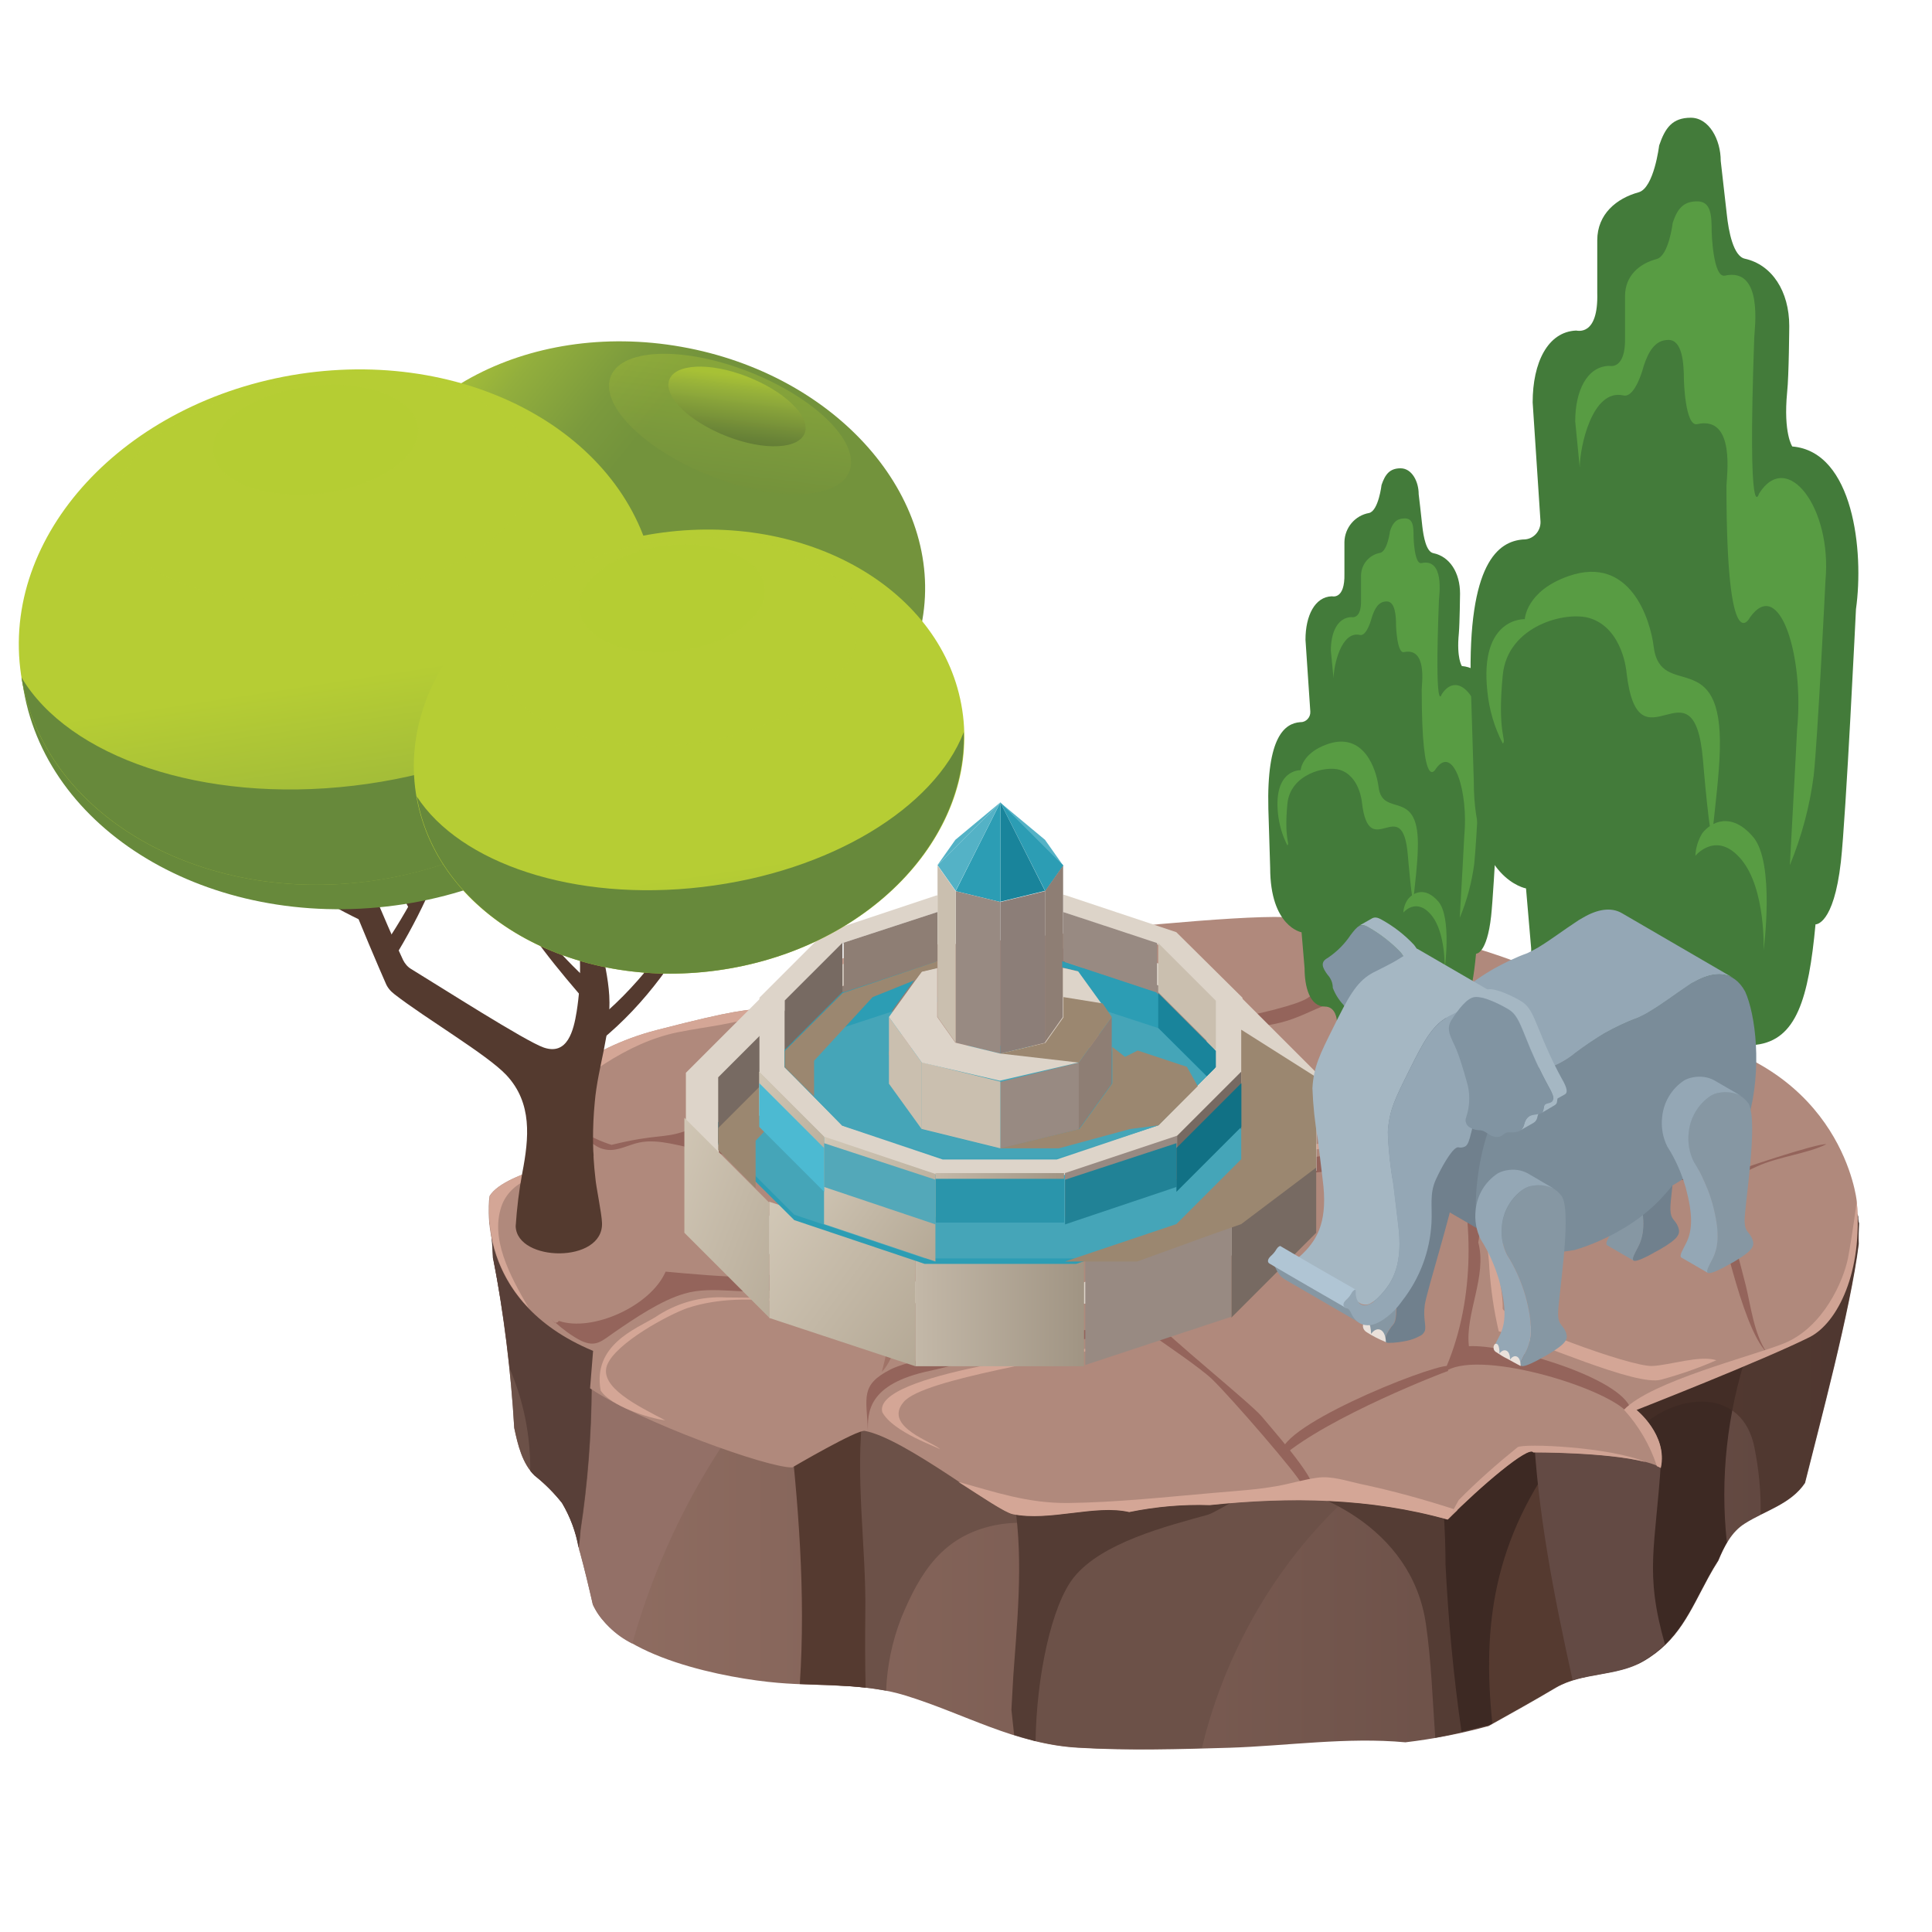 <?xml version="1.0" encoding="utf-8"?>
<!-- Generator: Adobe Illustrator 25.0.0, SVG Export Plug-In . SVG Version: 6.00 Build 0)  -->
<svg version="1.1" id="Layer_1" xmlns="http://www.w3.org/2000/svg" xmlns:xlink="http://www.w3.org/1999/xlink" x="0px" y="0px"
	 viewBox="0 0 640 640" style="enable-background:new 0 0 640 640;" xml:space="preserve">
<style type="text/css">
	.st0{fill:url(#Path_14404_1_);}
	.st1{fill:#6C5148;}
	.st2{fill:#543C34;}
	.st3{fill:#937067;}
	.st4{fill:#553A30;}
	.st5{fill:#3D2923;}
	.st6{fill:#583F38;}
	.st7{fill:#634A44;}
	.st8{opacity:0.64;fill:#472F27;enable-background:new    ;}
	.st9{fill:#207C88;}
	.st10{fill:#29909C;}
	.st11{fill:#4D3830;}
	.st12{fill:#684B41;}
	.st13{fill:#B0897C;}
	.st14{fill:#A07367;}
	.st15{fill:#94645B;}
	.st16{fill:#D4A696;}
	.st17{fill:#D0A394;}
	.st18{fill:#DDD4C9;}
	.st19{fill:#776A62;}
	.st20{fill:#988A82;}
	.st21{fill:url(#Path_13286_1_);}
	.st22{fill:url(#Path_13287_1_);}
	.st23{fill:url(#Path_13288_1_);}
	.st24{fill:#2C9DB4;}
	.st25{fill:#45A5B8;}
	.st26{fill:#8E7E74;}
	.st27{fill:#CABFAF;}
	.st28{fill:#19849B;}
	.st29{fill:#9B8770;}
	.st30{fill:#54B2C6;}
	.st31{fill:url(#Path_13307_1_);}
	.st32{fill:url(#Path_13308_1_);}
	.st33{fill:url(#Path_13309_1_);}
	.st34{fill:#8C7E78;}
	.st35{fill:#4CBAD2;}
	.st36{fill:#2A95AB;}
	.st37{fill:#53A8B9;}
	.st38{fill:#218296;}
	.st39{fill:#117185;}
	.st40{fill:#543A2F;}
	.st41{fill:#67893B;}
	.st42{fill:url(#Ellipse_70_1_);}
	.st43{opacity:0.3;fill:url(#Path_14139_1_);enable-background:new    ;}
	.st44{opacity:0.7;fill:url(#Path_14140_1_);enable-background:new    ;}
	.st45{fill:url(#Ellipse_71_1_);}
	.st46{opacity:0.3;fill:url(#Ellipse_72_1_);enable-background:new    ;}
	.st47{opacity:0.7;fill:url(#Path_14142_1_);enable-background:new    ;}
	.st48{fill:url(#Ellipse_73_1_);}
	.st49{opacity:0.3;fill:url(#Ellipse_74_1_);enable-background:new    ;}
	.st50{opacity:0.7;fill:url(#Path_14144_1_);enable-background:new    ;}
	.st51{fill:#938548;}
	.st52{fill:#4C4219;}
	.st53{fill:#437B3A;}
	.st54{fill:#589C43;}
	.st55{fill:#70808D;}
	.st56{fill:#8697A3;}
	.st57{fill:#8194A2;}
	.st58{fill:#A5B7C3;}
	.st59{fill:#EAE1DB;}
	.st60{fill:#94A7B5;}
	.st61{fill:#7A8C99;}
	.st62{fill:#B0C5D4;}
</style>
<g id="Group_17534" transform="translate(-937.069 -482.074)">
	<g id="Group_17533" transform="translate(1002.439 585.273)">
		<g id="Group_17522" transform="translate(0.079 37.864)">
			
				<linearGradient id="Path_14404_1_" gradientUnits="userSpaceOnUse" x1="-64.034" y1="493.443" x2="-61.466" y2="493.443" gradientTransform="matrix(176.719 0 0 -69.179 11412.775 34485.312)">
				<stop  offset="0" style="stop-color:#937064"/>
				<stop  offset="1" style="stop-color:#5E453E"/>
			</linearGradient>
			<path id="Path_14404" class="st0" d="M550.2,263.5c-0.1-0.5-0.1-1-0.1-1.5c-0.1-0.3-0.1-0.6-0.2-0.9c-5.1,7.2-11.1,13.7-18,19.2
				c-16.4,13.1-38.2,24-59.4,26.7c-55.1,28.2-118.1,23.3-182.3,20c-32.1-1.6-64.7-2.9-96.2-9.5c-14.3-3-32-6.8-44.5-16
				c-2.9,0.7-6.2,1.6-10,2.5c-26.6,6.9-38.8-51.6-42.4-41.9c-0.1,0.3-0.3,0.8-0.4,1.3c0.7,4,1.1,8.1,1.2,12.2
				c3.6,18.6,5.9,37.5,7,56.4c1.2,5.7,2.7,11.9,6.8,15.8c3.4,2.7,6.4,5.7,9.1,9.1c2.9,4.8,4.8,10.2,5.7,15.8c0,0.1,0.1,0.1,0.1,0.2
				c1.6,5.9,3,11.8,4.4,17.7c7.7,17.5,44.6,24.4,61.3,25.8c13.9,1.2,28.6,0,42.2,4.2c19.5,6,36.3,16.1,57.2,17.3
				c16.7,1,33.6,0.5,50.2,0c18.7-0.6,39-3.6,58.2-1.8c9.3-1.1,18.5-2.9,27.6-5.4c7.5-4.2,14.9-8.3,22.3-12.7
				c8.7-5.1,20.1-3.6,28.9-8.7c11.8-6.8,15.5-16.6,21.6-27.8c1.1-2,2.2-3.9,3.3-5.6c2-4.8,4.3-9.5,8.8-12.3
				c6.8-4.3,15.2-6.4,19.9-13.4c4.8-19.3,15.1-57.4,17.8-79.2c-0.1-2.3,0-4.6,0.1-6.8h0L550.2,263.5z"/>
			<path id="Path_14405" class="st1" d="M291.6,437.8c13.6,0.8,27.4,0.6,41.1,0.2c8.1-34.1,27.7-66.5,54.1-88
				c-22.9-2.3-45.9-3.1-68.9-2.6c-11.1,0.4-30.7-1.5-43.8,2.2c0,0.9,0.1,1.7,0,2.6c-1.2,11.3-1.8,22.6-1.8,34
				c1.2,16.3,2.1,32.6,2.9,48.8C280.5,436.5,286,437.5,291.6,437.8z"/>
			<path id="Path_14406" class="st2" d="M428.7,429.9c-1.5-6.7-2.5-13.5-3.1-20.4c-1.3-20.3-1.3-40.5-1.2-60.7
				c-23.8,1.2-55.9-5.7-78.2,0c24.1,1.6,56.1,16.3,60.7,48.1c1.8,12.3,2.2,25.1,3.1,37.7c5.9-1.1,11.7-2.5,17.5-4
				C428,430.3,428.4,430.1,428.7,429.9z"/>
			<path id="Path_14407" class="st1" d="M212.7,417.3c5.2,0.2,10.3,0.8,15.4,1.7c0.3-8.2,2-16.4,5-24.1c6.3-15.3,13.9-27.2,31-30.7
				c12.6-2.6,17,3.3,13.7-12.8c-0.6-2.7-1-4.9-1.3-7c-16.6-11.3-35.5-18.1-55.8-16.5c-0.7,0-1.4,0-2.1,0c-0.7,1.2-1.5,2.2-2.4,3.2
				c-0.4,0.4-0.8,0.9-1.3,1.4C215.8,360.8,215,389.1,212.7,417.3z"/>
			<path id="Path_14408" class="st3" d="M174.6,331.5c-14.2-6.7-27.4-15.4-41.5-22.1c-1.8-0.9-11.6,27.2-16.5,42.7
				c1.6,1.4,3,3,4.2,4.7c2.9,4.8,4.8,10.2,5.7,15.8c0,0.1,0.1,0.1,0.1,0.2c1.6,5.8,3,11.7,4.3,17.6c2.8,5.6,7.4,10.2,13.1,13
				c7.1-25.3,18.3-49.3,33.4-70.9C176.4,332.3,175.5,331.9,174.6,331.5z"/>
			<path id="Path_14409" class="st4" d="M427.6,430.6c7.5-4.2,14.9-8.3,22.3-12.7c3-1.6,6.2-2.8,9.6-3.4v-0.1
				c-0.2-0.4-0.4-0.8-0.5-1.3c-5.3-16.9-6.6-34-7-51.1c-0.5-4.5-0.9-9-1.3-13.5c-0.2-1.9-0.1-3.9,0.2-5.8
				c-12.5,2.2-24.9,6.5-32,14.5c-6.7,7.4-1.1,30,0.4,38.8c2,11.2,4.8,22.9,7.5,34.8C427,430.7,427.3,430.7,427.6,430.6z"/>
			<path id="Path_14410" class="st5" d="M478.8,409.2c11.8-6.8,15.5-16.6,21.6-27.8c1.1-2.1,2.2-3.9,3.3-5.6c0.8-2,1.8-4,2.9-5.9
				c-2.3-21.3,0.1-42.8,6.8-63.1c-10.8,4-22.1,6.8-33.5,8.1c-2.1,0.2-4.2,0.1-6.2-0.4c-5.4,31.5-1.3,63.5,3.3,95.6
				C477.5,409.8,478.1,409.6,478.8,409.2z"/>
			<path id="Path_14411" class="st2" d="M270.5,410.3c-0.4,5-0.6,10-0.9,15c0.3,2.8,0.6,5.6,0.9,8.4c2.3,0.7,4.7,1.4,7.1,2
				c0.3-21.1,5.2-45.1,12.8-54.4c9.3-11.4,30.6-16.8,44.3-20.6c0.3-0.1,0.5-0.2,0.8-0.3c1.9-0.7,22.3-12.5,24.2-13.2
				c-24.2-1-66.9,6.8-90.4,2.2C273.7,369.5,272.1,389.3,270.5,410.3z"/>
			<path id="Path_14412" class="st5" d="M428.9,429.8c-3.3-32,0.1-60.8,23.6-91.7c2.5-3.3,5.2-6.7,7.7-10.1c-6,0.4-12,1-18,2
				c-11.6,3.1-22.6,8.2-32.6,15c0.4,1.7,0.6,3.5,0.6,5.2c1.4,3.2,2.3,6.5,2.6,10c0.4,5.8,0.6,11.5,0.6,17.1
				c0.9,17.9,2.6,36.7,5.3,55.3c3-0.7,5.9-1.5,8.9-2.2C428.1,430.3,428.5,430.1,428.9,429.8z"/>
			<path id="Path_14413" class="st1" d="M104.9,331.9c1.2,5.7,2.7,11.9,6.8,15.8c3.4,2.7,6.4,5.7,9.1,9.1c2.7,4.6,4.6,9.6,5.5,14.9
				c0.3-2.1,0.5-4.1,0.6-5.8c2.4-15.7,3.6-31.6,3.7-47.5c15.8-44.5-30.2-65.5-33.5-56.5c-0.1,0.3-0.3,0.8-0.4,1.3
				c0.7,4,1.1,8.1,1.2,12.2C101.4,294.2,103.8,313,104.9,331.9z"/>
			<path id="Path_14414" class="st6" d="M103.4,312.3c4.6,10.7,6.9,22.2,6.8,33.8c0.4,0.6,0.9,1.1,1.4,1.6c3.4,2.7,6.4,5.7,9.1,9.1
				c2.7,4.6,4.6,9.6,5.5,14.9c0.3-2.1,0.5-4.1,0.6-5.8c2.4-15.7,3.6-31.6,3.7-47.5c15.8-44.5-30.2-65.5-33.5-56.5
				c-0.1,0.3-0.3,0.8-0.4,1.4c0.7,4,1.1,8.1,1.2,12.2C100.3,287.7,102.1,300,103.4,312.3z"/>
			<path id="Path_14415" class="st4" d="M199.5,416.8c7.3,0.3,14.6,0.4,21.8,1.2c-0.2-8.3-0.2-16.7-0.1-25.2
				c0.3-21.3-3.5-44.8-0.7-66.6c-0.8,0.1-1.6,0.1-2.5,0.2c-7.5,0.6-14.9,0.7-22.4,0.1C199,356.2,201.5,386.8,199.5,416.8z"/>
			<path id="Path_14416" class="st7" d="M478.8,409.2c2.6-1.5,5.1-3.4,7.3-5.5c-6.9-24.2-3.1-32.2-1.3-61c-8.8-15-29.8-15-42.3-11.3
				c1.3,28.1,6.8,56.2,13,84.1C463.1,413.2,471.7,413.3,478.8,409.2z"/>
			<path id="Path_14417" class="st8" d="M550.2,263.5c-0.1-0.5-0.1-1-0.1-1.5c-0.1-0.3-0.1-0.6-0.2-0.9c-1.3,1.9-2.6,3.6-4,5.4
				c-5.4,9.9-11.4,19.2-20.6,26.6c-7.4,6.2-15.6,11.3-24.5,15.1c-6.8,2.8-14.1,5-20.4,8.8c-7.5,4.5-4.3,9-1.9,14.3
				c12.3-11,33.2-12.6,37.2,7c1.5,7.4,2.2,14.8,2.1,22.3c5.5-2.7,11.1-5.2,14.6-10.5c4.8-19.3,15.1-57.4,17.8-79.2
				c-0.1-2.3,0-4.6,0.1-6.8h0L550.2,263.5z"/>
		</g>
		<path id="Path_14418" class="st9" d="M298.1,207c-0.1,0-0.2,0-0.3,0L298.1,207z"/>
		<path id="Path_14419" class="st9" d="M298.1,207L298.1,207L298.1,207L298.1,207z"/>
		<path id="Path_14420" class="st10" d="M300.8,216.2l-0.1-0.4L300.8,216.2L300.8,216.2z"/>
		<g id="Group_17532" transform="translate(0)">
			<path id="Path_14421" class="st11" d="M396.7,390.1c6.7-8.7,19-11.4,29.5-12.3c2.6-0.7,5.3-1.3,8-1.6c0.1-1.9,0.2-3.8,0.3-5.6
				c0.4-7.7,0.2-15.4-0.6-23c-7.2,3-24.7,12.4-31.7,15.9c-0.1,0.1-5.6,13.5-12.1,30.4c1.6-0.2,3.1-0.6,4.5-1.3
				c0.3-0.2,0.6-0.3,0.9-0.4C395.9,391.4,396.2,390.7,396.7,390.1z"/>
			<path id="Path_14422" class="st1" d="M376.9,385.2c0.2,0,0.3,0.1,0.4,0.1c0-0.1,0.1-0.3,0.1-0.4L376.9,385.2z"/>
			<path id="Path_14423" class="st12" d="M109.7,267.1c0.2,13.1,18.5,39.3,21.9,51.7c1.6,5.8,4.2,11,5.4,17.1
				c1.2,6.3-0.2,13.8,1.9,19.3c25.3-2,34.5-20.6,28.4-45.7C161.3,285.4,128.1,270.9,109.7,267.1z"/>
			<path id="Path_14424" class="st8" d="M121.3,267.1c-11.6,0-10.6,2.6-10.8,5.4c8,10.7,29.7,42.7,31.5,55.1
				c1.8-0.7,3.6-1.6,5.2-2.6c3.8-3,6.6-7.1,8.1-11.7c2.9-12.5-9.4-22.1-19.8-28.7C134.2,284.4,122.7,267.4,121.3,267.1z"/>
			<g id="Group_17523">
				<path id="Path_14425" class="st13" d="M549.7,294.7c0,0-4.4-44.5-58.9-54.8c-2-0.4-22.9-6.9-22.8-8.5
					c0-1.7-41.4-28.5-107.7-30.8c-16.9-0.6-63.8,4.4-88.8,7.1c-8.9,1-15,1.7-16,1.7L231,210c-22.3,1.4-40.9,20.4-41.2,20.5
					c-9.3,1.2-10.4,0.5-37.5,7.5c-23.8,6.1-39.4,20.5-42.6,29.1c-2.7,7.5,21.4,5.2,21.6,12.5c0,0-29.4,4.9-34.5,13.4
					c0,0-5.8,34.6,34.3,51.3l-1,12.4c16.2,11,59.1,26.5,67,26.2c0,0,21.5-12.6,24-12.1c13.4,2.5,42.9,26.3,49,27.5
					c12.3,2.5,27.3-3.3,38.6-0.7c8.8-1.8,17.7-2.6,26.7-2.3c26.5-2.8,53.3-2.4,78.8,4.8c10.7-10.9,26.9-24.7,28.4-22.2
					c0,0,32.6-0.2,42.1,5c2.4-10.9-8.1-19.2-8.1-19.2s42.1-16.5,57.5-24.2C537.3,337.9,552.1,320.9,549.7,294.7z"/>
			</g>
			<g id="Group_17524" transform="translate(8.025 1.45)">
				<path id="Path_14426" class="st14" d="M110.4,333.6c0.1,0,0.1,0,0.2,0c-0.5-0.4-1-0.8-1.4-1.2L110.4,333.6z"/>
				<path id="Path_14427" class="st15" d="M197.7,312.2c-7.5,2.8-15.3,6.3-23.2,6.2c-8.6-0.1-18.6-1-27.4-1.8
					c-5,11.5-24.4,20.1-35.4,16.3c-0.3,0.6-0.7,0.6-1.1,0.6c2.6,2.3,5.4,4.4,8.5,6c5,2.3,6.9,0,11-2.8c6.7-4.6,15.5-10.6,23.2-12.8
					c9.7-2.9,20.5,0.7,30.4-1.4c8.4-1.8,18.8-7.3,27.5-10.4c5.3-1.8,12.1-3.6,16.6-6.5c4.4,0.5,33-7.6,33-8.6
					c-6.6,1.8-16.7-3-24-4.5c-5.2-1.1-18.4-3-25-4c5.7,1.3,10.3,4.4,15.6,6c5.1,1.6,11,0.4,15.8,3.5c-8.4,1.7-17.2,2.9-25.5,5.3
					C210.7,305.6,204.3,309.7,197.7,312.2z"/>
				<path id="Path_14428" class="st15" d="M164.5,266.3c4.5-2.9,10.5-5.6,14-9.5c-8.4,3.6-16.1,10.1-24.8,13.2
					c-7.4,2.6-9.5,0.9-24.5,4.6c-6.5-2-8.2-4.3-11.9-3.9c0.8,0.4,2,1.1,2.2,1c3.2,1.9,4.2,3.9,8,4.5c3.7,0.6,7.4-1.7,11-2.4
					c6.5-1.3,13.6,1.4,20.1,2.4c7.3,1.3,14.4,3.2,21.4,5.7c6.8,2.2,13.8,3.1,22.6,5.2c3-0.4,28.2,1.6,33.5-0.8
					c4.9-2.2,12.1-4.4,16.9-7.1c-15.6,6.2-32.6,8.4-49.3,6.5c0,0.3-37.6-11.6-37.8-11.4c-2.2-1.3-10.1,0.7-9.7-2.2
					C156.5,270.5,163.4,267,164.5,266.3z"/>
				<path id="Path_14429" class="st14" d="M225.2,335.8c1.2-3.4,1.2-3.6-2.2-4.7c-2.1-0.7-20.5-7.2-24.4-8.2
					c-3.3-0.9-11.8-5.3-13.9-0.8c4.3,1.1,16.7,4.7,20,5.9c6,2,12.1,2.9,17.7,5.4c0,0.3-2.6,12.7-3.7,16.4
					C221.9,346.7,223.8,339.8,225.2,335.8z"/>
				<path id="Path_14430" class="st14" d="M184.7,322.2c0-0.1,0.1-0.1,0.1-0.1c-0.3-0.1-0.5-0.1-0.7-0.2L184.7,322.2z"/>
				<path id="Path_14431" class="st15" d="M304,335.9c-0.7,1.4,3,0.7,6.3,3.1c1.8,1.3,14.1,9.6,17.9,13.3
					c6.3,6.1,28.9,32.2,29.5,34.6c2.6,1.6,1,1.6,3.7,1.6c1.6-3.1-15-21.6-16.9-24c-3.4-4.1-32.7-27.8-34.2-30.6
					c-2.6-4.8,6.8-11.2,9.6-15.4c5.1-7.5,17.4-21.8,8-29.1c2.9,6.4-0.5,13.8-3.6,20C322.4,313.4,306.2,331.8,304,335.9z"/>
				<path id="Path_14432" class="st15" d="M268.8,300.2c15.9-5.9,43.5,2.2,57,10.2c-4.6-7.5-15.4-10.2-23.4-12.3
					C290.5,294.9,279,294.7,268.8,300.2z"/>
				<path id="Path_14433" class="st15" d="M221.6,349c-10.2,5.2-7.9,9.3-7.5,20.4c0-5.8-0.5-15.6,20.8-20
					c11.7-2.5,34.7-10.3,75.4-12.8c-6.9-2.8-22.7-0.8-30.6,0C269.8,337.6,230,344.7,221.6,349z"/>
				<path id="Path_14434" class="st14" d="M459.9,231.9l0,0.2C460,231.9,460.3,231.5,459.9,231.9z"/>
				<path id="Path_14435" class="st15" d="M459.8,232c-0.1,0.1-0.1,0.1,0-0.2l-0.9,0.9c-1.4,4.7-42.6,42.2-54.5,42.9
					c-21.6,1.3-54.5,0.6-72.5,13.4c27.8-6.8,56.7-7,74.4-8.8C417.8,279,458.5,244.2,459.8,232z"/>
				<path id="Path_14436" class="st15" d="M465.5,363l0.9-1.9c-5.3-10.2-41.1-20.5-53.2-19.8c-1.3-10.8,6.1-23.2,3.1-34.4
					c1.4-5.8-1.2-24.8-7.5-29c6.3,22.6,6.2,49.9-3.9,72.1C415.3,341.9,457.3,354.5,465.5,363z"/>
				<path id="Path_14437" class="st15" d="M406.3,347.8c-6.7,0-59.6,21.3-54.9,30c15.6-13.3,53.8-28,54.9-28.3V347.8z"/>
				<path id="Path_14438" class="st14" d="M511.7,343.4C510.8,342.2,512.3,344.2,511.7,343.4z"/>
				<path id="Path_14439" class="st15" d="M508.5,281.8c7.5-3.4,16.6-4.2,23.1-7.4c-2.3-0.6-30.4,8.7-35.4,10.9
					c-8,3.4-74.6-20.6-80.1-12.1c7.1-1,29.2,3.1,36.2,6.9c6,3.3,39.2,5.1,41.2,10.1c2.7,7,9.8,44.6,18.3,53.1
					c-4.2-6.2-5.2-15.3-6.9-22.2c-2-7.9-4.4-16.6-6.3-24.4C496.3,287.6,500.2,285.6,508.5,281.8z"/>
				<path id="Path_14440" class="st15" d="M181.3,231.1c-0.1-0.1-0.3-0.3-0.5-0.6c-0.9,7.8-0.7,17.8-2.7,25.1
					c9.4,0.5,19-0.6,28.6-0.6c8.8,0,52,5.4,67.1-1.7c7.5,4.4,18.3,10,25.4,14.3c4.7,1.4,16.1,8.7,20.8,10.4
					c-14.5-8.7-34.5-24.8-36.8-26.3c-4.9-3.2-5.4-35.3-2.7-44.4c-5.7,6.3-4.2,13.3-5,21.3c-0.7,6.7-4.4,14.9-2.3,21.4
					c-14.7,2.3-29.5,3.1-44.3,2.4c-15.1-0.7-30.6,0.7-45.8-0.3c2.4-6.7-3.4-13.2-2.1-20.5C181.1,231.3,181.2,231.2,181.3,231.1z"/>
				<path id="Path_14441" class="st15" d="M359.7,226c-6.9,4.5-47.6,11.2-57,13.1c-0.2,0-0.5,0.1-0.7,0.1c-3.6,1.3-7.1,2.6-10.7,4
					c12.1-1.1,30.7-3.5,57.3-8.6c12.9-2.5,18.2-10.2,30.9-7.1c11.5,2.9,60.3,14.1,64.5,21.6l2.9-1.4c0.4,0,0.9,0.1,1.2,0.1
					c-13.7-10.1-68.2-23-75.8-27.2c-6.8-3.7-8.7-11.4-11.4-17.9C357.1,212.1,370,219.3,359.7,226z"/>
			</g>
			<path id="Path_14442" class="st16" d="M162.4,330.1c19.9-6.6,45.4,0,60.8,4.2c-12.5-6.7-31.3-7.7-48-7.7
				c-8.4-0.5-16.7,1.9-23.6,6.6c-6.3,3.8-20.7,9.1-18,24.2c3.2,5.1,15.8,9.2,21.4,9.9c-9.2-4.8-21.9-11-19.3-18.2
				C138.5,341.7,156.3,332.2,162.4,330.1z"/>
			<path id="Path_14443" class="st16" d="M302,342.4c-11.5,2.1-78.4,9.4-75.1,22.2c3.6,6.7,18.5,11.6,19.1,12.3
				c-1.3-2.1-19.2-7.3-12-15.7C240.7,353.3,288.3,347,302,342.4z"/>
			<g id="Group_17531" transform="translate(0.002 3.602)">
				<g id="Group_17525" transform="translate(60.584 68.691)">
					<path id="Path_14444" class="st16" d="M209.5,326.1c12.3,2.5,27.3-3.3,38.6-0.7c8.8-1.8,17.7-2.6,26.7-2.3
						c26.5-2.8,53.3-2.4,78.8,4.8c1-1,2.1-2.1,3.2-3.1c-10.7-3.5-21.5-6.5-32.5-8.8c-4.4-1-9.2-2.6-13.7-2c-4.7,0.6-9,2-13.6,2.8
						c-6.7,1.2-13.6,1.6-20.4,2.2c-16.2,1.4-32.6,3.2-48.8,3.4c-13.4,0.1-24-3.6-36.3-7C199.8,320.7,206.9,325.5,209.5,326.1z"/>
				</g>
				<g id="Group_17526">
					<path id="Path_14445" class="st16" d="M159.4,235.1c9.5-1.9,19.4-2.7,28.5-6.2c8.7-3.6,17.1-7.8,25.2-12.5
						c8.1-4.4,16.7-7.9,25.6-10.2l-7.8,0.2c-22.3,1.4-40.9,20.4-41.2,20.5c-9.3,1.2-10.4,0.5-37.5,7.5
						c-23.8,6.1-39.4,20.5-42.6,29.1c-1.8,4.9,7.9,5.6,14.9,7.6c-3.5-1.9-6.9-4-10.1-6.3c-0.9-0.5-1.2-1.7-0.6-2.6
						c0.1-0.1,0.2-0.2,0.3-0.3C126.8,250.5,142.2,238.5,159.4,235.1z"/>
					<path id="Path_14446" class="st16" d="M110,283.8c3.4-1.5,13.7-3.6,18.2-7.2c-7.7,1.5-27.3,6-31.3,12.8
						c-1.4,13.6,3.3,27.2,12.8,37c-6.2-10.7-13-23.2-8.7-34.3C102.6,288.2,105.9,285.2,110,283.8z"/>
				</g>
				<g id="Group_17528" transform="translate(146.499 33.088)">
					<g id="Group_17527">
						<path id="Path_14447" class="st17" d="M403.2,258.1c0,0-1.5,11.4-2.9,18.8c-1.5,7.4-8.1,23-21.4,28.3
							c-10.5,4.2-43.8,12.5-52.8,21.9c4.9,5.4,8.6,11.7,10.9,18.7c0.4,0.2,0.9,0.4,1.3,0.6c2.4-10.9-8.1-19.2-8.1-19.2
							s42.1-16.5,57.5-24.2C396.9,298.2,405.3,281.4,403.2,258.1z"/>
					</g>
				</g>
				<g id="Group_17530" transform="translate(123.831 64.625)">
					<g id="Group_17529">
						<path id="Path_14448" class="st17" d="M355.9,312.9c-11.6-5-40.5-6.3-42.4-4.9c-6.8,5.5-13.4,11.3-19.5,17.5
							c-1.1,2.1-2.3,4.2-3.5,6.3c10.7-10.8,26.8-24.5,28.2-22.1C318.7,309.7,343.2,309.6,355.9,312.9z"/>
					</g>
				</g>
			</g>
			<path id="Path_14449" class="st16" d="M186,264.3v-0.7c-5.3,1.3-11,8.1-15.9,7.2c4,4,21.4,7.5,28.1,9.9c7.4,2.7,21,4.1,28.6,1.6
				c-7.3-0.5-15.2,0.4-22.2-1.6c-6.2-1.8-20.2-8.2-27.1-9.1C178.8,268,182.8,266.7,186,264.3z"/>
			<path id="Path_14450" class="st16" d="M229.3,313.4c6.5-2.3,45.7-9.4,58.6-8.8c13.5,0.7,26.9,2.4,38.4,9.1
				c-3.5-5-21-11.6-42.9-11.7c-24.2,0-54.7,9.1-61,11.6c-4.4,1.8-13.5,3.9-16.3,7.8c7.7,1.2,14.8,7.4,22.8,7.9l0.3-0.3
				c-1.7-1.2-12-5.2-13.1-7.5C214.4,317.6,225.1,314.8,229.3,313.4z"/>
			<path id="Path_14451" class="st16" d="M250.5,286.3l0.6,0.3c1-0.7,4.6-1.4,6.5-2.3c10.1-4.3,20.9-6.7,31.9-7.1
				c5.3-0.3,10.7-0.1,16,0.6c4.9,0.7,10.2,3.5,15,3.3c-7.4-3.1-19-7.1-27.7-7.2c-7.4,0-14.8,1.2-21.8,3.5
				C265,279.3,255.1,281.8,250.5,286.3z"/>
			<path id="Path_14452" class="st16" d="M330.4,244.8l0.3,0.3C330.6,244.8,330.5,244.6,330.4,244.8z"/>
			<path id="Path_14453" class="st16" d="M331.1,245.4l-0.3-0.3C330.8,245.2,330.9,245.4,331.1,245.4z"/>
			<path id="Path_14454" class="st16" d="M330.4,244.8c-6.4-0.2-23.9,0.1-28.5,4.4c-5.5,5.2,29.5,29.1,36.3,32.8
				c8.1,4.4,18.8-2.2,27.7-3.7s17.8-2.4,26.4-4.5c-14.9-1-36.3,5.7-41.3,6.4c-5.5,1-11.1,0-15.9-2.9c-3.4-2.4-27.2-19.8-29.8-22.9
				C298.5,246.3,324.9,247.6,330.4,244.8z"/>
			<path id="Path_14455" class="st16" d="M426.1,290.4l-0.6-1.3c-1.1,9.2,2.2,18.8,2.5,27.9c0.5,7,1.5,14,3.1,20.8
				c12.3,3.1,45.6,18.5,53.9,16c6.2-1.7,12.3-3.8,18.2-6.4c-5.4-1.8-15.6,1.7-21.3,1.9c-7.2,0.3-48-14.7-49.5-19
				C432.9,323.3,425.7,292.7,426.1,290.4z"/>
		</g>
	</g>
	<g id="Group_17408" transform="translate(1018.457 566.972)">
		<g id="Group_17351" transform="translate(9.221 3.501)">
			<g id="Group_17350">
				<g id="Group_17347" transform="translate(0 17.678)">
					<path id="Path_13283" class="st18" d="M317.3,221.1l-48.4-16h-0.6v7.3l41.1,13.6l11.5,11.5l13.6,13.6v29.1l-4.2,3.6l-19,18.8
						l-2.1,2.4l-43.2,14.5h-50.2l-43.2-14.5l-21.2-21.2l-3.9-3.9v-29l25.1-25.1l41.1-13.6v-7h-0.6l-48.4,16l-28.1,28.1v32.4
						l28.1,28.1l48.4,16h55.9l48.4-16l16.9-16.9l11.2-11.2v-32.4L317.3,221.1z"/>
					<path id="Path_13284" class="st19" d="M345.4,302.3l-28.1,28.1V292l28.1-28.1V302.3z"/>
					<path id="Path_13285" class="st20" d="M317.3,292v38.1l-48.4,16v-37.8L317.3,292z"/>
					
						<linearGradient id="Path_13286_1_" gradientUnits="userSpaceOnUse" x1="-82.332" y1="508.852" x2="-79.777" y2="508.852" gradientTransform="matrix(21.921 0 0 -14.85 2017.536 7883.849)">
						<stop  offset="0" style="stop-color:#C3B8A8"/>
						<stop  offset="1" style="stop-color:#A09483"/>
					</linearGradient>
					<path id="Path_13286" class="st21" d="M268.9,346.5h-56.3v-38.1h55.9v38.1H268.9z"/>
					
						<linearGradient id="Path_13287_1_" gradientUnits="userSpaceOnUse" x1="-83.055" y1="518.096" x2="-79.732" y2="515.345" gradientTransform="matrix(18.857 0 0 -21.214 1724.117 11281.734)">
						<stop  offset="0" style="stop-color:#D4CAB9"/>
						<stop  offset="1" style="stop-color:#B1A592"/>
					</linearGradient>
					<path id="Path_13287" class="st22" d="M212.6,346.5l-48.4-16V292l48.4,16V346.5z"/>
					
						<linearGradient id="Path_13288_1_" gradientUnits="userSpaceOnUse" x1="-79.863" y1="522.035" x2="-75.79" y2="518.425" gradientTransform="matrix(10.96 0 0 -25.81 1005.514 13729.401)">
						<stop  offset="0" style="stop-color:#D4CAB9"/>
						<stop  offset="1" style="stop-color:#B1A592"/>
					</linearGradient>
					<path id="Path_13288" class="st23" d="M136.1,264.2l28.1,28.1v38.1l-28.1-28.1V264.2z"/>
					<path id="Path_13289" class="st24" d="M334.2,273l-25.1,25.1l-43.2,14.5h-50.2l-43.2-14.5L147.3,273v-7.3l25.1-25.1l41.1-13.6
						v2.7l-6.7,1.5l-14.5,19.7v29l14.2,19.7l34.2,8.5l34.2-8.2l14.2-19.7v-29l-14.2-19.7l-6.7-1.5v-2.7l40.8,13.3l25.1,25.1V273z"/>
					<path id="Path_13290" class="st25" d="M330.3,275.1l-21.2,21.2l-43.2,14.5h-50.2l-43.2-14.5l-21.2-21.2l21.2-21.2l40.8-13.6h55
						l40.8,13.6L330.3,275.1z"/>
					<path id="Path_13291" class="st19" d="M147.3,250.8l25.1-25.1v21.8l-25.1,25.1V250.8z"/>
					<path id="Path_13292" class="st26" d="M172.4,226l41.1-13.6v21.5l-41.1,13.6V226z"/>
					<path id="Path_13293" class="st20" d="M268.3,212.1l40.8,13.6v21.8l-40.8-13.6V212.1z"/>
					<path id="Path_13294" class="st27" d="M309.1,226l25.1,25.1v21.5l-25.1-25.1V226z"/>
					<path id="Path_13295" class="st28" d="M309.1,256.5v-15.1l25.1,25.1v7.3l-3.9,3.9L309.1,256.5z"/>
					<path id="Path_13296" class="st29" d="M159.7,287.5v-15.7l25.7-27.5l18.4-7.6l2.7-3.6l6.7-1.5v-2.7l-40.8,13.6l-25.1,25.1v7.3
						L159.7,287.5z"/>
				</g>
				<g id="Group_17349" transform="translate(9.664)">
					<g id="Group_17348">
						<path id="Path_13297" class="st18" d="M289.4,220.4L252.2,208h-0.3v5.7l31.1,10.6l19.1,19.1v22.1l-3,3l-16,16l-33.3,11.2H212
							l-33.3-11.2l-16-16.3l-3-3v-22.1l19.1-19.1l31.5-10.3v-5.5h-0.3l-37.2,12.4l-21.5,21.5v24.8l21.5,21.5l37.2,12.4h42.6
							l37.2-12.4l13-13l8.5-8.5v-24.8L289.4,220.4z"/>
						<path id="Path_13298" class="st30" d="M245.9,189.8l6,8.5l-20.9-20.9L245.9,189.8z"/>
						<path id="Path_13299" class="st24" d="M231.1,177.4l20.9,20.9l-6,8.5L231.1,177.4z"/>
						<path id="Path_13300" class="st26" d="M245.9,206.8l6-8.5v50.2l-6,8.5V206.8z"/>
						<path id="Path_13301" class="st28" d="M231.1,177.4l14.8,29.3l-14.8,3.6V177.4z"/>
						<path id="Path_13302" class="st24" d="M231.1,177.4v33l-14.8-3.6L231.1,177.4z"/>
						<path id="Path_13303" class="st30" d="M231.1,177.4l-14.8,29.3l-6-8.5L231.1,177.4z"/>
						<path id="Path_13304" class="st20" d="M216.3,206.8l14.8,3.6v50.2l-14.8-3.6V206.8z"/>
						<path id="Path_13305" class="st19" d="M289.4,288.1v14.5l21.5-21.5v-14.5L289.4,288.1z"/>
						<path id="Path_13306" class="st20" d="M252.5,300.2v14.5l37.2-12.4v-14.5L252.5,300.2z"/>
						
							<linearGradient id="Path_13307_1_" gradientUnits="userSpaceOnUse" x1="-89.434" y1="489.033" x2="-86.86" y2="489.033" gradientTransform="matrix(16.617 0 0 -5.657 1695.765 3073.924)">
							<stop  offset="0" style="stop-color:#C3B8A8"/>
							<stop  offset="1" style="stop-color:#A09483"/>
						</linearGradient>
						<path id="Path_13307" class="st31" d="M209.6,300.2v14.5h42.6v-14.5H209.6z"/>
						
							<linearGradient id="Path_13308_1_" gradientUnits="userSpaceOnUse" x1="-89.81" y1="531.299" x2="-86.484" y2="528.54" gradientTransform="matrix(14.378 0 0 -16.146 1459.115 8865.443)">
							<stop  offset="0" style="stop-color:#D4CAB9"/>
							<stop  offset="1" style="stop-color:#B1A592"/>
						</linearGradient>
						<path id="Path_13308" class="st32" d="M172.7,288.1v29l36.9,12.4v-29L172.7,288.1z"/>
						
							<linearGradient id="Path_13309_1_" gradientUnits="userSpaceOnUse" x1="-84.1" y1="529.384" x2="-81.003" y2="525.527" gradientTransform="matrix(8.368 0 0 -14.025 854.116 7685.007)">
							<stop  offset="0" style="stop-color:#D4CAB9"/>
							<stop  offset="1" style="stop-color:#B1A592"/>
						</linearGradient>
						<path id="Path_13309" class="st33" d="M151.2,266.6v14.5l21.5,21.5v-14.5L151.2,266.6z"/>
						<path id="Path_13310" class="st24" d="M302.4,265.1l-19.1,19.1l-33.3,11.2H212l-33.3-11.2l-19.1-19.1v-5.7l19.1-19.1
							l31.1-10.3v2.1l-5.1,1.2l-10.9,15.1v22.1l10.9,15.1l26,6.4l26-6.4l10.9-15.1v-22.1l-10.9-15.1l-5.1-1.2V230l31.1,10.3
							l19.1,19.1v5.7H302.4z"/>
						<path id="Path_13311" class="st25" d="M299.4,268.1l-16,16.3l-33.3,10.9H212l-33.3-10.9l-16-16.3l16-16l31.4-10.3v1.8
							l-5.1,1.5L194.2,260v10.6l10.9,15.1l26,6.4l26-6.4l10.9-15.1V260l-10.9-14.8l-5.1-1.5v-1.8l31.5,10.3L299.4,268.1z"/>
						<path id="Path_13312" class="st19" d="M159.7,243l19.1-19.1v16.3l-19.1,19.1V243z"/>
						<path id="Path_13313" class="st26" d="M178.8,224l31.5-10.3V230l-31.1,10.3V224H178.8z"/>
						<path id="Path_13314" class="st20" d="M251.9,213.7l31.1,10.3v16.3L251.9,230V213.7z"/>
						<path id="Path_13315" class="st27" d="M283.4,224l19.1,19.1v16.3l-19.1-19.1V224z"/>
						<path id="Path_13316" class="st20" d="M257.1,285.7l-26,6.4V270l26-6.4V285.7z"/>
						<path id="Path_13317" class="st27" d="M231.1,292l-26-6.4v-22.1l26,6.4V292z"/>
						<path id="Path_13318" class="st27" d="M205.1,285.7l-10.9-15.1v-22.1l10.9,15.1V285.7z"/>
						<path id="Path_13319" class="st26" d="M268,270.6l-10.9,15.1v-22.1l10.9-15.1V270.6z"/>
						<path id="Path_13320" class="st30" d="M231.1,177.4l-20.9,20.9l6-8.5L231.1,177.4z"/>
						<path id="Path_13321" class="st18" d="M205.1,263.6l-10.9-15.1l10.9-15.1l5.1-1.2v16.3l6,8.5l14.8,3.6l14.8-3.6l6-8.5v-16.3
							l5.1,1.2l10.9,15.1l-10.9,15.1l-26,6L205.1,263.6z"/>
						<path id="Path_13322" class="st34" d="M245.9,257l-14.8,3.6v-50.2l14.8-3.6V257z"/>
						<path id="Path_13323" class="st27" d="M216.3,257l-6-8.5v-50.2l6,8.5V257z"/>
					</g>
					<path id="Path_13324" class="st28" d="M283.4,252.1v-11.5l19.1,19.1v5.4l-3,3L283.4,252.1z"/>
					<path id="Path_13325" class="st28" d="M178.8,240.6v11.5l-16,16l-3-3v-5.4L178.8,240.6z"/>
					<path id="Path_13326" class="st29" d="M169.4,274.8V263l19.4-21.1l14.2-5.7l2.1-2.7l5.1-1.2V230l-31.4,10.6l-19.1,19.1v5.4
						L169.4,274.8z"/>
					<path id="Path_13327" class="st29" d="M231.1,260.6l26,3l10.9-15.1l-3-4.5l-13-2.1v6.7l-6,8.5L231.1,260.6z"/>
					<path id="Path_13328" class="st29" d="M231.1,292h19.4l23.6-6.4l9.4-1.2l13-13l-3.6-6.4l-16.3-5.4l-4.2,2.1l-4.2-3.3v12.1
						l-10.9,15.1L231.1,292z"/>
					<path id="Path_13329" class="st29" d="M335.7,268.4v30l-24.8,18.7l-9.4,3.3l-25.1,9.1h-23.9l36.9-12.4l21.5-21.5v-42.9
						L335.7,268.4z"/>
				</g>
			</g>
			<path id="Path_13330" class="st35" d="M182.4,291.9v14.5l-21.5-21.5v-14.5L182.4,291.9z"/>
			<rect id="Rectangle_3511" x="219.3" y="302.1" class="st36" width="42.6" height="14.5"/>
			<path id="Path_13331" class="st37" d="M182.4,290.3l36.9,12.1v14.8l-36.9-12.4V290.3z"/>
			<path id="Path_13332" class="st38" d="M299.1,290.3v14.5l-36.9,12.4v-14.8L299.1,290.3z"/>
			<path id="Path_13333" class="st39" d="M320.6,270.4v14.5l-21.5,21.5v-14.5L320.6,270.4z"/>
		</g>
	</g>
	<g id="_2" transform="translate(937.069 505.264)">
		<g id="Group_17447" transform="translate(32.224 57.624)">
			<path id="Path_14129" class="st40" d="M135.5,275.3c8.7,9.3,7.5,20.9,5.3,32.4c-1.1,5.8-1.8,11.7-2.2,17.7
				c0.4,11.9,29.1,12.4,28.6-1.1c-0.1-3.2-2-12.1-2.2-14.9c-1-8.4-1-16.8-0.2-25.1c1-11.8,5.5-23.1,4.8-35.3
				c-0.7-11.8-5.7-23.4-4.1-35.2c1-7.1,8-23.3,5.8-26.4c-1.3-1.4-3.5-1.4-4.8-0.1c0,0-0.1,0.1-0.1,0.1c-2,1.9-3.1,11.1-7.7,29.3
				c-0.6,2.4-0.7,4.9-0.2,7.3c1.8,10,1.9,20.2,0.3,30.3c-1,6.2-3,14.6-10.9,11.9c-6.1-2.1-34.2-20.1-43.9-26c-1.2-0.7-2.1-1.8-2.7-3
				c-5.7-12-16.2-38.4-23.9-53.8c-1.3-2.5-3.8-5.4-6.4-4.1c1.2,11.2,20,55.3,24.5,65.5c0.6,1.5,1.6,2.7,2.9,3.7
				C108.8,256.6,129.1,268.5,135.5,275.3z"/>
			<path id="Path_14130" class="st40" d="M223.3,167.3c0.2-0.7-0.1-1.4-0.7-1.7c-0.7-0.3-1.4,0.1-1.7,0.7c0,0,0,0,0,0
				c-12.1,30.4-26.9,68.5-57.4,92.4c0,0,2.1,6.1,3.1,5.3C197,239.3,211,200,223.3,167.3z"/>
			<path id="Path_14131" class="st40" d="M183.7,240.1c-2.2-7.5-4.1-14.3-6.2-21.1l-2.3-0.2c2.1,7.4,4.2,15.9,6.3,24.1
				C182.2,242,182.9,241,183.7,240.1z"/>
			<path id="Path_14132" class="st40" d="M207.7,225.5c-5.2,7.6-19.8,12.3-19.8,12.3c-0.5,0.4-0.4,2.4,0.2,2.2
				c10-3.8,16.6-8,20.4-13.6C208.2,225.7,208,226.2,207.7,225.5z"/>
			<path id="Path_14133" class="st40" d="M150.2,234.6c3.1-8.4,4.6-14.9,4.1-19.8c-0.5,0-1,0-1.6-0.1c0.6,5.8-2,12.2-4.5,18.2
				C148.8,233.4,149.5,234,150.2,234.6z"/>
			<path id="Path_14134" class="st40" d="M118.3,185.1c-5.1,15.5-12.2,30.2-21,43.9c-0.4,2.1,0.5,4.3,2.4,5.3
				c9.1-15.2,16-31.6,20.8-48.6c0.2-0.6-0.2-1.2-0.8-1.4C119.1,184.2,118.5,184.5,118.3,185.1z"/>
			<path id="Path_14135" class="st40" d="M85.2,217.8c-14-5.9-27-13.8-38.7-23.5c-0.4-0.4-1.1-0.4-1.5,0.1s-0.4,1.1,0.1,1.5
				c12.7,11.4,27.1,20.9,42.5,28.3C86.6,222.1,85.8,219.9,85.2,217.8z"/>
			<path id="Path_14136" class="st40" d="M163.3,244.7c-10.4-9.5-19.6-20.4-27.3-32.3c-0.9-0.2-1.3-0.1-2.2-0.3
				c8.2,15.8,19.4,28.9,29.1,40.1C163.1,250.2,163,246.7,163.3,244.7z"/>
			<path id="Path_14137" class="st40" d="M98.1,203.8l-1.6,0.5c1.9,5.7,4.3,11.2,7.1,16.5c0.6-1,1.2-2,1.8-3
				C102.7,213.3,100.2,208.6,98.1,203.8z"/>
		</g>
		<g id="Group_17455" transform="translate(0 0)">
			<path id="Path_14138" class="st41" d="M7,188.4c-0.2,3.4-0.2,6.9,0,10.3c3.8,49.2,56.7,84.4,118.2,78.7
				c61.4-5.7,108.1-50.3,104.3-99.5c-0.3-3.4-0.8-6.8-1.6-10.2L7,188.4z"/>
			<g id="Group_17454" transform="translate(0)">
				<g id="Group_17449" transform="translate(43.839)">
					<g id="Group_17448" transform="translate(0)">
						
							<linearGradient id="Ellipse_70_1_" gradientUnits="userSpaceOnUse" x1="-45.304" y1="616.722" x2="-45.735" y2="615.745" gradientTransform="matrix(10.203 -57.76 -72.399 -12.789 45189.355 5384.793)">
							<stop  offset="0" style="stop-color:#B6CD34"/>
							<stop  offset="0.414" style="stop-color:#92AE3D"/>
							<stop  offset="0.775" style="stop-color:#7B9A3D"/>
							<stop  offset="1" style="stop-color:#73933C"/>
						</linearGradient>
						<path id="Ellipse_70" class="st42" d="M75.9,149.4c7.2-40.9,54.7-66.8,106-57.7s87,49.6,79.8,90.5
							c-7.2,40.9-54.7,66.8-106,57.7S68.7,190.3,75.9,149.4z"/>
						
							<linearGradient id="Path_14139_1_" gradientUnits="userSpaceOnUse" x1="-38.235" y1="607.148" x2="-39.197" y2="602.732" gradientTransform="matrix(31.247 0 0 -18.114 1399.009 11098.459)">
							<stop  offset="0" style="stop-color:#B6CD34"/>
							<stop  offset="0.273" style="stop-color:#8EA73C"/>
							<stop  offset="0.589" style="stop-color:#698238"/>
							<stop  offset="0.842" style="stop-color:#526A30"/>
							<stop  offset="1" style="stop-color:#4A622D"/>
						</linearGradient>
						<path id="Path_14139" class="st43" d="M203.6,99.7c-21.9-8.4-42.2-7.4-45.3,2.3s12.2,24.4,34.1,32.8
							c21.9,8.4,42.2,7.4,45.3-2.3S225.5,108.1,203.6,99.7z"/>
						
							<linearGradient id="Path_14140_1_" gradientUnits="userSpaceOnUse" x1="-35.176" y1="599.037" x2="-35.715" y2="596.571" gradientTransform="matrix(17.725 0 0 -10.274 827.431 6256.243)">
							<stop  offset="0" style="stop-color:#B6CD34"/>
							<stop  offset="0.209" style="stop-color:#9CB53B"/>
							<stop  offset="0.745" style="stop-color:#607935"/>
							<stop  offset="1" style="stop-color:#4A622D"/>
						</linearGradient>
						<path id="Path_14140" class="st44" d="M203.5,101.5c-12.4-4.8-23.9-4.2-25.7,1.3c-1.8,5.5,6.9,13.8,19.3,18.6
							c12.4,4.8,23.9,4.2,25.7-1.3C224.6,114.6,215.9,106.3,203.5,101.5z"/>
					</g>
				</g>
				<g id="Group_17451" transform="translate(0 3.689)">
					<g id="Group_17450" transform="translate(0 0)">
						
							<linearGradient id="Ellipse_71_1_" gradientUnits="userSpaceOnUse" x1="1.57" y1="609.651" x2="1.57" y2="607.082" gradientTransform="matrix(81.836 -12.442 -9.936 -65.353 6043.603 40059.523)">
							<stop  offset="0" style="stop-color:#B6CD34"/>
							<stop  offset="0.414" style="stop-color:#92AE3D"/>
							<stop  offset="0.775" style="stop-color:#7B9A3D"/>
							<stop  offset="1" style="stop-color:#73933C"/>
						</linearGradient>
						<path id="Ellipse_71" class="st45" d="M99.2,97c58-8.8,110.7,21.6,117.7,67.9s-34.3,91-92.2,99.8
							c-58,8.8-110.7-21.6-117.7-67.9S41.2,105.9,99.2,97z"/>
						<path id="Path_14141" class="st41" d="M117.1,233.4c-50.2,5.9-94.4-9.6-110-35.9c7.2,44.3,56.7,74.4,113.2,67.8
							c56.4-6.6,99-47.5,97.5-92.5C207.5,202.2,167.2,227.5,117.1,233.4z"/>
						
							<linearGradient id="Ellipse_72_1_" gradientUnits="userSpaceOnUse" x1="1.737" y1="603.552" x2="1.737" y2="598.79" gradientTransform="matrix(53.922 -6.73 -3.525 -28.245 2149.575 17262.791)">
							<stop  offset="0" style="stop-color:#B6CD34"/>
							<stop  offset="0.273" style="stop-color:#8EA73C"/>
							<stop  offset="0.589" style="stop-color:#698238"/>
							<stop  offset="0.842" style="stop-color:#526A30"/>
							<stop  offset="1" style="stop-color:#4A622D"/>
						</linearGradient>
						<path id="Ellipse_72" class="st46" d="M102.5,98.8c38.2-4.8,71.2,7.6,73.7,27.6s-26.5,40.1-64.7,44.9s-71.2-7.6-73.7-27.6
							C35.4,123.7,64.3,103.6,102.5,98.8z"/>
						
							<linearGradient id="Path_14142_1_" gradientUnits="userSpaceOnUse" x1="2.94" y1="593.269" x2="2.94" y2="590.939" gradientTransform="matrix(26.475 0 0 -14.23 26.68 8646.365)">
							<stop  offset="0" style="stop-color:#B6CD34"/>
							<stop  offset="0.209" style="stop-color:#9CB53B"/>
							<stop  offset="0.745" style="stop-color:#607935"/>
							<stop  offset="1" style="stop-color:#4A622D"/>
						</linearGradient>
						<path id="Path_14142" class="st47" d="M102.8,101c-18.7,2.2-33.1,12-32.2,21.8s16.9,16,35.7,13.8s33.1-12,32.2-21.8
							C137.5,105,121.5,98.8,102.8,101z"/>
					</g>
				</g>
				<g id="Group_17453" transform="translate(51.661 25.142)">
					<g id="Group_17452" transform="translate(0 0)">
						
							<linearGradient id="Ellipse_73_1_" gradientUnits="userSpaceOnUse" x1="-49.149" y1="586.518" x2="-49.149" y2="583.949" gradientTransform="matrix(70.518 -10.721 -8.562 -56.315 8670.355 32743.572)">
							<stop  offset="0" style="stop-color:#B6CD34"/>
							<stop  offset="0.414" style="stop-color:#92AE3D"/>
							<stop  offset="0.775" style="stop-color:#7B9A3D"/>
							<stop  offset="1" style="stop-color:#73933C"/>
						</linearGradient>
						<path id="Ellipse_73" class="st48" d="M165.6,128.4c50-7.6,95.4,18.6,101.5,58.5s-29.5,78.4-79.5,86
							c-50,7.6-95.4-18.6-101.5-58.5S115.6,136,165.6,128.4z"/>
						<path id="Path_14143" class="st41" d="M181,245.5c-42.6,5-80.3-7.9-94.6-30c6.5,37.9,48.9,63.6,97.3,57.9s84.9-40.6,83.9-79.2
							C257.9,219.2,223.5,240.5,181,245.5z"/>
						
							<linearGradient id="Ellipse_74_1_" gradientUnits="userSpaceOnUse" x1="-48.447" y1="579.311" x2="-48.447" y2="574.55" gradientTransform="matrix(46.206 -5.859 -3.334 -26.297 4353.798 15197.993)">
							<stop  offset="0" style="stop-color:#B6CD34"/>
							<stop  offset="0.273" style="stop-color:#8EA73C"/>
							<stop  offset="0.589" style="stop-color:#698238"/>
							<stop  offset="0.842" style="stop-color:#526A30"/>
							<stop  offset="1" style="stop-color:#4A622D"/>
						</linearGradient>
						<path id="Ellipse_74" class="st49" d="M168.9,130.5c32.7-4.2,61.2,7.6,63.6,26.2s-22.3,37.1-55,41.3
							c-32.7,4.2-61.2-7.6-63.6-26.2S136.1,134.7,168.9,130.5z"/>
						
							<linearGradient id="Path_14144_1_" gradientUnits="userSpaceOnUse" x1="-45.572" y1="568.235" x2="-45.572" y2="565.9" gradientTransform="matrix(24.005 0 0 -13.962 1264.844 8181.536)">
							<stop  offset="0" style="stop-color:#B6CD34"/>
							<stop  offset="0.209" style="stop-color:#9CB53B"/>
							<stop  offset="0.745" style="stop-color:#607935"/>
							<stop  offset="1" style="stop-color:#4A622D"/>
						</linearGradient>
						<path id="Path_14144" class="st50" d="M169.2,132.3c-17,2-30,11.5-29,21.2c0.9,9.7,15.5,15.9,32.5,13.9s30-11.5,29-21.1
							S186.2,130.3,169.2,132.3z"/>
					</g>
				</g>
			</g>
		</g>
	</g>
	<g id="Group_17410" transform="translate(1103.028 527.305)">
		<path id="Path_13350" class="st51" d="M291.5,311c0.1,3.5,6,3,6-0.3l0.1-62c0.1-1.7-1.1-3.1-2.8-3.2c-1.7-0.1-3.1,1.1-3.2,2.8
			c0,0.2,0,0.3,0,0.5l-0.1,46.5c0,0.1,0,0.3,0,0.4L291.5,311z"/>
		<path id="Path_13351" class="st52" d="M316.2,224.8v-11.1h-3.7v11.1c0,4.5,0.4,8.2,5.7,11.7l6,3l1.7-3.3l-5.9-3
			C316.6,230.8,316,229.6,316.2,224.8z"/>
		<path id="Path_13352" class="st53" d="M318.3,175.4c0,0-1.8-2.6-1-10.8c0.3-3.4,0.4-13.2,0.4-13.2c0-6.9-3.4-12.3-8.9-13.4
			c-2.3-0.5-3.2-5.4-3.6-8.9c-0.3-3.1-1.2-10.6-1.2-10.6c0-4.3-2.3-8.6-6-8.6c-3.6,0-5.1,2-6.3,5.5c0,0-1,8.5-4.1,9.3
			c-4.7,0.8-8.1,4.9-8.2,9.6c0,0,0,8.3,0,10.5c0.2,8.7-4,7.5-4.2,7.5c-5.6,0.2-8.7,6.4-8.7,14.4l1.6,23.8c0.1,1.9-1.4,3.5-3.2,3.5
			c-0.1,0-0.1,0-0.2,0c-5,0.4-11.1,4.7-10.5,28.7l0.6,19.5c0,19.6,10.4,21.4,10.4,21.4l1,11.9c0,6.2,1.7,12.7,6.7,12.7
			c3.8,0,4,4.7,4,4.7c0.2,9.2,9.1,13.6,16.6,13.6c11.5,0,13.3-6.6,17.6-11.8c8.1-0.9,10.5-9.2,11.9-24c0,0,3.6,0.2,5-12.5
			c1-9.2,3-50.4,3-50.4C332.6,196.4,330.5,176.5,318.3,175.4z"/>
		<path id="Path_13353" class="st54" d="M311.6,184.8c0,0-2.4,8-0.9-31.1c0.1-1.8,1.9-14.1-5.8-12.4c-2.4,0.5-2.6-8.8-2.6-8.8
			c0-3.3-0.1-6-2.9-6c-2.8,0-4,1.5-4.9,4.2c0,0-0.8,6.5-3.2,7.2c-3.6,0.6-6.3,3.7-6.4,7.4c0,0,0,6.4,0,8.1c0.2,6.7-3.1,5.8-3.3,5.8
			c-4.4,0.2-6.7,4.9-6.7,11.1l0.9,9.2c0-4.1,2.5-15.8,8.7-14.4c2.4,0.6,4-5.9,4-5.9c0.9-2.7,2.1-5.2,4.9-5.2s3.1,4.7,3.1,8
			c0,0,0.3,9.3,2.6,8.8c7.8-1.7,5.9,10.6,5.9,12.4c0,35.6,4.7,26.2,4.7,26.2c5.9-8.2,10.8,7.8,9.4,22.3c0,0-0.8,15.4-1.5,27.1
			c2.4-5.7,4-11.8,4.8-17.9c0.8-7.1,2.3-38.9,2.3-38.9C326.2,187.6,317.3,175.9,311.6,184.8z"/>
		<path id="Path_13354" class="st54" d="M290.7,215.4c-0.7-5.5-4.7-18.4-17-14.1c-8.5,3-8.8,8.6-8.8,8.6s-9.1-0.4-7.5,14.5
			c0.4,3.6,1.4,7.1,3.1,10.4c0.9-0.7-1.1-1.9,0-13.7c0.9-9.9,12.7-12.8,17.4-11.3c6.6,2.1,7.3,10.8,7.3,10.8
			c2.4,20.5,13.4-3.8,15.2,17.4c0,0,1.5,18.1,1.9,14.3c0.6-5.7,1.3-11.5,1.4-16.1C304.5,215,292,226.2,290.7,215.4z"/>
		<path id="Path_13355" class="st54" d="M298.9,257.1c0,0,4.2-5.2,9.2,0.7c5,5.9,4.5,18.2,4.5,18.2s2.4-17.4-2.1-22.6
			c-4.5-5.2-8.5-2.8-10.1-0.7C299.5,254,299,255.5,298.9,257.1z"/>
	</g>
	<g id="Group_17409" transform="translate(1129.182 482.074)">
		<path id="Path_13350-2" class="st51" d="M357.2,372.9c0.2,5.8,9.9,5,9.9-0.5l0.1-103c0.2-2.8-1.9-5.2-4.6-5.4
			c-2.8-0.2-5.2,1.9-5.4,4.6c0,0.3,0,0.5,0,0.8l-0.1,77.2c0,0.2,0,0.4,0,0.7L357.2,372.9z"/>
		<path id="Path_13351-2" class="st52" d="M398.1,229.9v-18.4h-6.2v18.4c0,7.4,0.7,13.6,9.5,19.4l10,5l2.7-5.6l-9.8-4.9
			C398.8,239.9,397.8,237.8,398.1,229.9z"/>
		<path id="Path_13352-2" class="st53" d="M401.6,147.9c0,0-3-4.3-1.7-18c0.6-5.6,0.7-21.9,0.7-21.9c0-11.5-5.7-20.3-14.7-22.3
			c-3.8-0.8-5.4-9-6-14.8c-0.6-5.2-2-17.6-2-17.6c0-7.1-3.9-14.3-9.9-14.3c-6.1,0-8.5,3.3-10.5,9.2c0,0-1.7,14.1-6.8,15.5
			c-7.3,2-13.7,7.2-13.7,15.9c0,0,0,13.8,0,17.4c0.4,14.5-6.6,12.5-7,12.5c-9.4,0.4-14.4,10.6-14.4,23.8l2.6,39.5
			c0.1,3.1-2.3,5.8-5.4,5.9c-0.1,0-0.2,0-0.3,0c-8.3,0.6-18.4,7.8-17.4,47.7l1,32.4c0,32.5,17.3,35.5,17.3,35.5l1.7,19.8
			c0,10.2,2.8,21,11.1,21c6.4,0,6.7,7.8,6.7,7.8c0.4,15.3,15.1,22.7,27.5,22.7c19.1,0,22.1-11,29.2-19.5
			c13.4-1.6,17.4-15.3,19.7-39.9c0,0,6,0.4,8.4-20.7c1.7-15.2,5-83.7,5-83.7C425.4,182.7,421.9,149.6,401.6,147.9z"/>
		<path id="Path_13353-2" class="st54" d="M390.6,163.5c0,0-3.9,13.3-1.6-51.6c0.1-3,3.1-23.4-9.7-20.6c-4,0.9-4.4-14.6-4.4-14.6
			c0-5.4-0.2-10-4.8-10c-4.7,0-6.6,2.6-8.1,7.1c0,0-1.3,10.9-5.3,12c-5.7,1.5-10.5,5.5-10.5,12.3c0,0,0,10.6,0,13.5
			c0.3,11.1-5.1,9.6-5.4,9.6c-7.2,0.3-11.1,8.2-11.1,18.4l1.5,15.3c0-6.8,4.1-26.3,14.5-23.9c4,0.9,6.7-9.8,6.7-9.8
			c1.5-4.5,3.6-8.6,8.2-8.6c4.6,0,5.1,7.8,5.1,13.3c0,0,0.4,15.5,4.4,14.6c12.9-2.9,9.7,17.5,9.7,20.6c0,59,7.8,43.4,7.8,43.4
			c9.8-13.7,18,12.9,15.6,37.1c0,0-1.3,25.5-2.4,45c3.9-9.5,6.6-19.5,7.9-29.7c1.3-11.7,3.9-64.6,3.9-64.6
			C414.8,168.2,399.9,148.7,390.6,163.5z"/>
		<path id="Path_13354-2" class="st54" d="M355.7,214.3c-1.1-9.1-7.8-30.5-28.1-23.5c-14.2,4.9-14.6,14.3-14.6,14.3
			s-15.1-0.7-12.4,24c0.6,6,2.3,11.8,5.1,17.2c1.4-1.1-1.9-3.2,0-22.7c1.6-16.4,21-21.3,28.9-18.8c11,3.5,12.1,18,12.1,18
			c3.9,34,22.3-6.2,25.3,28.8c0,0,2.5,30.1,3.2,23.8c1-9.5,2.2-19.1,2.4-26.8C378.6,213.5,358,232.2,355.7,214.3z"/>
		<path id="Path_13355-2" class="st54" d="M369.5,283.5c0,0,7-8.6,15.2,1.2c8.2,9.8,7.4,30.1,7.4,30.1s3.9-29-3.5-37.6
			c-7.4-8.6-14.1-4.7-16.8-1.2C370.4,278.3,369.6,280.9,369.5,283.5z"/>
	</g>
	<g id="Group_29796" transform="translate(924.6 51.137)">
		<g id="Group_29755" transform="translate(219.69 553.17)">
			<g id="Group_29754" transform="translate(0)">
				<g id="Group_29753">
					<g id="Group_29752" transform="translate(3.418 1.986)">
						<path id="Path_44611" class="st55" d="M331.5,234.8c0.9-0.5,1.8-0.9,2.8-1.1c3.7-1,7.5,0.5,9.7,3.6c3.4,6.1-1.5,34.6-1.3,39.1
							c0.1,3.6,1.5,3.1,2.6,5.9c0.7,2.1,0.5,3.6-6.3,7.5c-1,0.5-2,1.1-3.1,1.7c-0.5,0.3-1,0.5-1.4,0.7c-2.6,1.3-3.9,1.5-4.2,1
							c-0.4-0.6,0.5-2.2,1.7-4.5c2.2-4.3,2.3-9.7-0.1-18.5c-1.4-4.8-3.4-9.4-6.1-13.6c-1.5-3-2.1-6.4-1.7-9.8
							C324.7,241.9,327.4,237.5,331.5,234.8z"/>
					</g>
					<path id="Path_44612" class="st56" d="M336.1,231.6c-2.2-1.2-4.7-1.5-7.2-1c-1,0.2-1.9,0.5-2.8,1c-4.1,2.7-6.8,7.1-7.3,12.1
						c-0.4,3.4,0.2,6.8,1.7,9.8c2.7,4.2,4.7,8.8,6.1,13.6c2.4,8.9,2.3,14.2,0.1,18.5c-1.2,2.3-2.1,3.9-1.7,4.5
						c0,0.1,0.1,0.1,0.2,0.2l8.8,5.1c-0.1,0-0.1-0.1-0.2-0.2c-0.4-0.6,0.5-2.2,1.7-4.5c2.2-4.3,2.3-9.7-0.1-18.5
						c-1.4-4.8-3.4-9.4-6.1-13.6c-1.5-3-2.1-6.4-1.7-9.8c0.5-4.9,3.2-9.4,7.3-12.1c0.9-0.5,1.8-0.9,2.8-1.1c2.4-0.5,5-0.1,7.2,1
						L336.1,231.6z"/>
				</g>
			</g>
		</g>
		<g id="Group_29759" transform="translate(185.474 534.183)">
			<g id="Group_29758" transform="translate(0 0)">
				<g id="Group_29756" transform="translate(0 0.993)">
					<path id="Path_44614" class="st57" d="M280.3,202.9c3.9,2.2,7.5,5,10.7,8.3c2.5,3.1,5.4,10.3,7.6,16.4s0,6-1.6,8.2
						c-1.5,2.5-2.8,5.1-3.8,7.8c-0.6,3.6-0.4,7.3,0.6,10.9c0.6,2.3-0.3,2.6-1.4,1.9c-1-0.7-2-1.5-2.8-2.4c-0.6-0.7-1.3-1.3-2.1-1.8
						c-0.3-0.2-0.5-0.3-0.8-0.4s-0.5-0.3-0.8-0.4c-0.5-0.3-1-0.7-1.5-1.1c-3-3.1-2.4-4.2-4.6-6.9c-2.4-2.2-4.1-5-5-8.1
						c-0.4-2.4-1.4-4.7-2.8-6.7c-1.5-1.6-2.7-3.5-3.5-5.6c0-1.6-0.6-3.1-1.7-4.3c-1.7-2.3-2.6-4.2,0-5.6c3-2,5.6-4.6,7.6-7.6
						C276.7,202.5,277.7,201.4,280.3,202.9z"/>
				</g>
				<g id="Group_29757" transform="translate(4.662)">
					<path id="Path_44615" class="st58" d="M298.3,226c-2.2-6-5.1-13.2-7.6-16.3c-3.1-3.3-6.7-6.1-10.7-8.3
						c-1.4-0.8-2.3-0.9-3.2-0.4l-4.4,2.5c0.9-0.5,1.8-0.4,3.2,0.4c3.9,2.2,7.5,5,10.7,8.3c2.5,3.1,5.4,10.3,7.6,16.4
						c2.2,6,0,6-1.6,8.2c-1.5,2.5-2.8,5.1-3.8,7.8c-0.6,3.6-0.4,7.3,0.6,10.9c0.3,1.3,0.2,1.9-0.2,2.1l4.4-2.6
						c0.4-0.2,0.5-0.9,0.2-2.1c-1-3.5-1.2-7.2-0.6-10.9c1-2.7,2.3-5.3,3.8-7.8C298.3,232,300.5,232,298.3,226z"/>
				</g>
			</g>
		</g>
		<g id="Group_29769" transform="translate(190.675 562.531)">
			<g id="Group_29768" transform="translate(0.014 0)">
				<g id="Group_29767">
					<g id="Group_29763" transform="translate(4.911)">
						<path id="Path_44618" class="st55" d="M287.7,245.8c2.4,1.4,4.9,2.8,7.3,4.2c-2.1-1.1-4.7-0.9-6.7,0.4l-7.3-4.2
							C283,244.9,285.5,244.7,287.7,245.8z"/>
					</g>
					<g id="Group_29764" transform="translate(0 2.82)">
						<path id="Path_44619" class="st56" d="M281,310.3l-7.3-4.3c-0.7-0.4-0.4-1.4,0.1-2.6c0.6-1.2,1.3-2.3,2.2-3.3
							c1.5-1.7,0.8-6.9,1.3-14.1c0.6-7.2,2.6-13.6,4.5-22.6c1.9-9-0.5-13.7-0.6-13.9l7.3,4.2c0.1,0.3,2.5,4.9,0.6,13.9
							s-3.9,15.5-4.5,22.6c-0.6,7.2,0.1,12.3-1.3,14.1c-0.9,1-1.6,2.1-2.2,3.3C280.6,308.8,280.4,309.9,281,310.3z"/>
					</g>
					<g id="Group_29765" transform="translate(2.848 1.656)">
						<path id="Path_44620" class="st55" d="M290.4,248.8c4.9-2.9,11.7-1,10.2,13c-0.7,6.3-9.1,32.8-9.7,37.3
							c-0.6,4.5,0.6,6.8,0,8.6c-0.4,0.8-1,1.4-1.8,1.7c-1.3,0.7-2.7,1.2-4.1,1.5c-2,0.4-4,0.7-6.1,0.7c-1.5,0-1.3-1.3-0.6-2.8
							c0.6-1.2,1.3-2.3,2.2-3.3c1.5-1.7,0.8-6.9,1.3-14.1s2.6-13.6,4.5-22.6c1.9-9-0.5-13.7-0.6-13.9
							C286.4,252.3,288,250.1,290.4,248.8z"/>
					</g>
					<g id="Group_29766" transform="translate(3.097 0.447)">
						<path id="Path_44621" class="st55" d="M285.5,256.1l-7.3-4.2c0.6-2.6,2.3-4.8,4.7-6.1l7.3,4.2
							C287.8,251.3,286.1,253.5,285.5,256.1z"/>
					</g>
				</g>
			</g>
			<path id="Path_44622" class="st59" d="M276,310.3c-0.2-4.1-1.2-4.6-2.1-4.2c-0.9,1-0.8,2.4,0.2,3.3c0.1,0.1,0.3,0.2,0.4,0.3
				c2,1.3,4.2,2.4,6.4,3.3C280.7,308.1,277.6,307.8,276,310.3z"/>
		</g>
		<g id="Group_29773" transform="translate(190.928 533.183)">
			<g id="Group_29772" transform="translate(0)">
				<path id="Path_44625" class="st60" d="M358.9,200.3c-3.7-2.2-8.3-1.3-12.9,1.4c-0.5,0.3-0.9,0.5-1.4,0.8
					c-5.5,3.6-9.2,6.5-13.5,9.1c-1.2,0.7-2.4,1.3-3.6,1.9c-3.9,1.4-7.6,3.2-11.2,5.2c-3.3,1.9-6.5,4.1-9.5,6.4c-1.3,1-2.6,1.9-4,2.8
					c-5.9,3.4-8.5,2.1-8.6,2c-0.6,0.3-1.2,0.6-1.7,0.9l36.8,21.4c0.6-0.3,1.1-0.6,1.7-0.9c0.1,0.1,2.7,1.5,8.6-2
					c1.4-0.8,2.8-1.8,4-2.8c3.1-2.3,6.2-4.4,9.5-6.4c3.6-2,7.3-3.8,11.2-5.2c1.3-0.6,2.5-1.2,3.6-1.9c4.3-2.5,8.1-5.5,13.5-9.1
					c0.4-0.3,0.9-0.6,1.4-0.8c4.5-2.6,9.1-3.5,12.9-1.4C383.4,214.6,371.2,207.4,358.9,200.3z"/>
				<path id="Path_44626" class="st55" d="M330.9,251.2l-38.5-20.5c-19.5,11.3-19.8,49.6-17.9,50.2l4.9,2.8c0.2,0.2,0.3,0.5,0.4,0.8
					c1.2,2,2.9,3.7,5,5l36.8,21.4c-2-1.2-3.8-2.9-5-5c-0.4-1-1.2-1.9-2.2-2.5c-1.2-0.7-2.4-1.4-3.6-2.1
					C309.6,295.4,313,261.5,330.9,251.2z"/>
				<g id="Group_29771" transform="translate(14.354 8.342)">
					<path id="Path_44627" class="st61" d="M314.8,243.8c0.6-0.3,1.1-0.6,1.7-0.9c0.1,0.1,2.7,1.5,8.6-2c1.4-0.8,2.8-1.8,4-2.8
						c3.1-2.3,6.2-4.4,9.5-6.4c3.6-2,7.3-3.8,11.2-5.2c1.3-0.6,2.5-1.2,3.6-1.9c4.3-2.5,8.1-5.5,13.5-9.1c0.4-0.3,0.9-0.6,1.4-0.8
						c6.5-3.7,13.1-4,17,3.2c3.4,7.5,5.7,25.5,1.1,41.8c-3.2,9.5-22.4,20.8-25,22.3c-0.2,0.1-0.3,0.2-0.3,0.2
						c-4.8,6.2-10.9,11.3-17.8,15.1c-4.6,2.6-9.5,4.7-14.5,6.2c-10.7,1.6-21.2,3.2-26.8-5.9c-1.3-2.8-3.4-3-5.3-3.6
						C295,293.3,295.3,255,314.8,243.8z"/>
				</g>
			</g>
		</g>
		<g id="Group_29776" transform="translate(178.427 538.225)">
			<g id="Group_29775" transform="translate(0 0)">
				<path id="Path_44628" class="st56" d="M281.8,327.7c-0.5-0.9-0.8-1.3-1-1.4c-8.3-4.8-16.7-9.7-25-14.5c0.3,0.1,0.6,0.5,1,1.4
					c0.6,1.3,1.5,2.5,2.8,3.3c8.3,4.8,16.7,9.7,25,14.5C283.3,330.2,282.4,329.1,281.8,327.7z"/>
				<path id="Path_44629" class="st58" d="M303.7,207.1c-0.4-0.2-0.9-0.2-1.3,0.1c-2.5,1.7-4.4,2.8-6,3.8c-2.3,1.3-4.3,2.3-7.5,3.9
					c-0.2,0.1-0.5,0.3-0.7,0.4c-5,2.9-7.8,8.3-12.4,17.6c-4.6,9.2-6.6,13.2-7,20.3c0.2,5.7,0.8,11.4,1.8,17c0,0.1,0.2,1.5,1.6,13.3
					c1.7,13-1.3,19.3-6.5,24.4c-0.7,0.7-1.5,1.4-2.4,1.9c-1,0.7-2.3,0.9-3.4,0.3c8.3,4.8,16.7,9.7,25,14.5c1.1,0.5,2.4,0.4,3.4-0.3
					c0.9-0.5,1.7-1.2,2.4-1.9c5.1-5.1,8.2-11.4,6.5-24.4c-1.4-11.8-1.6-13.2-1.6-13.3c-1-5.6-1.6-11.3-1.8-17
					c0.4-7.1,2.4-11.1,7-20.3c4.6-9.3,7.5-14.7,12.4-17.6c0.2-0.1,0.5-0.3,0.7-0.4c3.1-1.6,5.2-2.6,7.5-3.9c1.7-1,3.5-2.1,6-3.8
					c0.4-0.3,0.9-0.3,1.3-0.1L303.7,207.1z"/>
				<g id="Group_29774" transform="translate(9.74 5.661)">
					<path id="Path_44630" class="st60" d="M303.5,224.2c0.2-0.1,0.5-0.3,0.7-0.4c3.1-1.6,5.2-2.6,7.5-3.9c1.7-1,3.5-2.1,6-3.8
						c6-3.5,3.5,35.2-3.7,41.5c-2.1,2.1-1.8,2.9-2.8,6.4c-0.5,1.8-1,2.6-1.7,2.9c-0.7,0.3-1.4,0.4-2.2,0.2c-0.2,0-0.4,0.1-0.6,0.2
						c-1.8,1-4.9,6.4-6.8,10.6c-2.1,4.7-1.1,8.9-1.4,14.2c-0.5,9.5-3.9,18.5-9.8,26c-1.9,2.7-4.2,4.9-7,6.6
						c-4.2,2.5-7.9,1.5-9.8-2.6c-0.9-1.9-1.1-1.4-2-1.8c-0.9-0.4-1.1-1.4,0.1-2.5c0.8-0.7,1.4-1.5,1.9-2.4c0.2-0.4,0.5-0.7,0.9-1
						c0.4-0.2,0.7-0.1,0.6,0.7c-0.1,2.8,1.6,5.7,5.1,3.7c0.9-0.5,1.7-1.2,2.4-1.9c5.1-5.1,8.2-11.4,6.5-24.4
						c-1.4-11.8-1.6-13.2-1.6-13.3c-1-5.6-1.6-11.3-1.8-17c0.4-7.1,2.4-11.1,7-20.3C295.7,232.5,298.5,227.1,303.5,224.2z"/>
				</g>
				<path id="Path_44631" class="st62" d="M258.2,305.5c-0.1-0.1-0.3,0-0.4,0.1c-0.4,0.2-0.7,0.6-0.9,0.9c-0.5,0.9-1.2,1.7-2,2.4
					c-1.1,1.1-1,2-0.3,2.4c8.3,4.9,16.7,9.7,25,14.5c-0.7-0.4-0.8-1.4,0.3-2.4c0.8-0.7,1.4-1.5,1.9-2.4c0.2-0.4,0.5-0.7,0.9-1
					c0.1-0.1,0.3-0.1,0.4-0.1C274.8,315.2,266.5,310.4,258.2,305.5z"/>
			</g>
		</g>
		<g id="Group_29780" transform="translate(201.866 543.428)">
			<g id="Group_29779" transform="translate(0)">
				<g id="Group_29777" transform="translate(2.749)">
					<path id="Path_44632" class="st58" d="M314.5,257.2c-1,0.7-1.6,1.8-1.8,3c-0.2,0.7-0.6,1.4-1.3,1.8l4.4-2.5
						c0.7-0.4,1.1-1,1.3-1.8c0.2-1.2,0.8-2.3,1.8-3L314.5,257.2z"/>
					<path id="Path_44633" class="st58" d="M325.2,244.8c-2.9-5.3-5.4-10.8-7.6-16.4c-2.2-5.4-3.2-7.6-5.8-9.2s-8.1-4.2-10.7-4
						c-0.6,0.1-1.1,0.2-1.6,0.5l-0.2,0.1l-4.2,2.4c0.5-0.3,1-0.5,1.6-0.5c2.5-0.2,8,2.5,10.7,4c2.6,1.5,3.6,3.7,5.8,9.2
						c2.2,5.6,4.7,11.1,7.6,16.4c1.3,2.3,1.8,3.6,1.6,4.4l-2.5,1.5c-0.7,0.4-0.5,1.1-0.8,2.1c-0.1,0.4-0.3,0.7-0.6,0.9
						c1.5-0.9,2.9-1.7,4.4-2.6c0.3-0.2,0.6-0.5,0.7-0.9c0.1-0.5,0.1-0.9,0.2-1.3l2.5-1.4C327.1,249.5,327.2,248.2,325.2,244.8z"/>
				</g>
				<g id="Group_29778" transform="translate(0 0.993)">
					<path id="Path_44634" class="st57" d="M310.1,220.8c2.6,1.5,3.6,3.7,5.8,9.2c2.2,5.6,4.7,11.1,7.6,16.4c2.6,4.4,1.7,5.2,0,5.6
						c-1.7,0.3-1.4,1.1-1.7,2.4c-0.3,1.3-1.6,1.1-3.5,1.5c-1.9,0.4-2.4,1.7-2.9,3.4c-0.5,1.7-1.8,2.5-5,2.3
						c-2.2,0.1-1.7,1.9-4.7,1.5c-0.5-0.1-1-0.3-1.5-0.6c-0.3-0.2-0.5-0.3-0.8-0.5s-0.5-0.3-0.8-0.5c-0.6-0.4-1.3-0.6-2.1-0.6
						c-1,0-1.9-0.3-2.8-0.8c-1.3-0.6-2-2.2-1.4-3.5c1.1-3.3,1.3-6.8,0.6-10.2c-0.1-0.4-2.1-8-3.8-12.1s-3.8-6.6-1.6-10
						s5.1-7.3,7.7-7.5C302,216.5,307.5,219.2,310.1,220.8z"/>
				</g>
			</g>
		</g>
		<g id="Group_29791" transform="translate(205.197 566.747)">
			<g id="Group_29790" transform="translate(0 0)">
				<g id="Group_29789">
					<g id="Group_29788" transform="translate(3.418 1.986)">
						<path id="Path_44645" class="st56" d="M308.8,256c0.9-0.5,1.8-0.9,2.8-1c3.7-1,7.5,0.5,9.7,3.6c3.4,6.1-1.5,34.6-1.3,39.1
							c0.1,3.6,1.5,3.1,2.6,5.9c0.7,2.1,0.5,3.5-6.3,7.5c-1,0.5-2,1.1-3.1,1.7c-0.5,0.3-1,0.5-1.4,0.7c-2.6,1.3-3.9,1.5-4.2,1
							c-0.4-0.6,0.5-2.2,1.7-4.5c2.2-4.3,2.3-9.7-0.1-18.5c-1.4-4.8-3.4-9.4-6.1-13.6c-1.5-3-2.1-6.4-1.7-9.8
							C302,263.2,304.7,258.7,308.8,256z"/>
					</g>
					<path id="Path_44646" class="st60" d="M313.4,252.9c-2.2-1.2-4.7-1.5-7.2-1c-1,0.2-1.9,0.5-2.8,1c-4.1,2.7-6.8,7.1-7.3,12.1
						c-0.4,3.4,0.2,6.8,1.7,9.8c2.7,4.2,4.7,8.8,6.1,13.6c2.4,8.9,2.3,14.2,0,18.5c-1.2,2.3-2.1,3.9-1.7,4.5c0,0.1,0.1,0.1,0.2,0.2
						l8.8,5.1c-0.1,0-0.1-0.1-0.2-0.2c-0.4-0.6,0.5-2.2,1.7-4.5c2.2-4.3,2.3-9.7-0.1-18.5c-1.4-4.8-3.4-9.4-6.1-13.6
						c-1.5-3-2.1-6.4-1.7-9.8c0.5-4.9,3.2-9.4,7.3-12.1c0.9-0.5,1.8-0.9,2.8-1c2.4-0.5,5-0.1,7.2,1L313.4,252.9z"/>
				</g>
			</g>
			<path id="Path_44647" class="st59" d="M311,316.7c0-3.7-2.3-4-3.5-2.1l0,0l0,0c0-3.6-2.3-3.8-3.5-2c0-3.1-0.8-3.5-1.5-3.2
				c-0.7,0.7-0.6,1.8,0.1,2.5c0.1,0.1,0.2,0.2,0.3,0.2c1.2,0.8,2.4,1.6,3.7,2.2C308,315.1,309.5,315.9,311,316.7z"/>
		</g>
		<g id="Group_29795" transform="translate(229.28 554.732)">
			<g id="Group_29794" transform="translate(0 0)">
				<g id="Group_29793">
					<g id="Group_29792" transform="translate(3.418 1.986)">
						<path id="Path_44648" class="st56" d="M346.5,237.2c0.9-0.5,1.8-0.9,2.8-1c3.7-1,7.5,0.5,9.7,3.6c3.4,6.1-1.5,34.6-1.3,39.1
							c0.1,3.6,1.5,3.1,2.6,5.9c0.7,2.1,0.5,3.5-6.3,7.5c-1,0.5-2,1.1-3.1,1.7c-0.5,0.3-1,0.5-1.4,0.7c-2.6,1.3-3.9,1.5-4.2,1
							c-0.4-0.6,0.5-2.2,1.7-4.5c2.2-4.3,2.3-9.7-0.1-18.5c-1.4-4.8-3.4-9.4-6.1-13.6c-1.5-3-2.1-6.4-1.7-9.8
							C339.7,244.3,342.4,239.9,346.5,237.2z"/>
					</g>
					<path id="Path_44649" class="st60" d="M351.1,234.1c-2.2-1.2-4.7-1.5-7.2-1c-1,0.2-1.9,0.5-2.8,1c-4.1,2.7-6.8,7.1-7.3,12.1
						c-0.4,3.4,0.2,6.8,1.7,9.8c2.7,4.2,4.7,8.8,6.1,13.6c2.4,8.9,2.3,14.2,0.1,18.5c-1.2,2.3-2.1,3.9-1.7,4.5
						c0,0.1,0.1,0.1,0.2,0.2l8.8,5.1c-0.1,0-0.1-0.1-0.2-0.2c-0.4-0.6,0.5-2.2,1.7-4.5c2.2-4.3,2.3-9.7-0.1-18.5
						c-1.4-4.8-3.4-9.4-6.1-13.6c-1.5-3-2.1-6.4-1.7-9.8c0.5-4.9,3.2-9.4,7.3-12.1c0.9-0.5,1.8-0.9,2.8-1c2.4-0.5,5-0.1,7.2,1
						L351.1,234.1z"/>
				</g>
			</g>
		</g>
	</g>
</g>
</svg>
